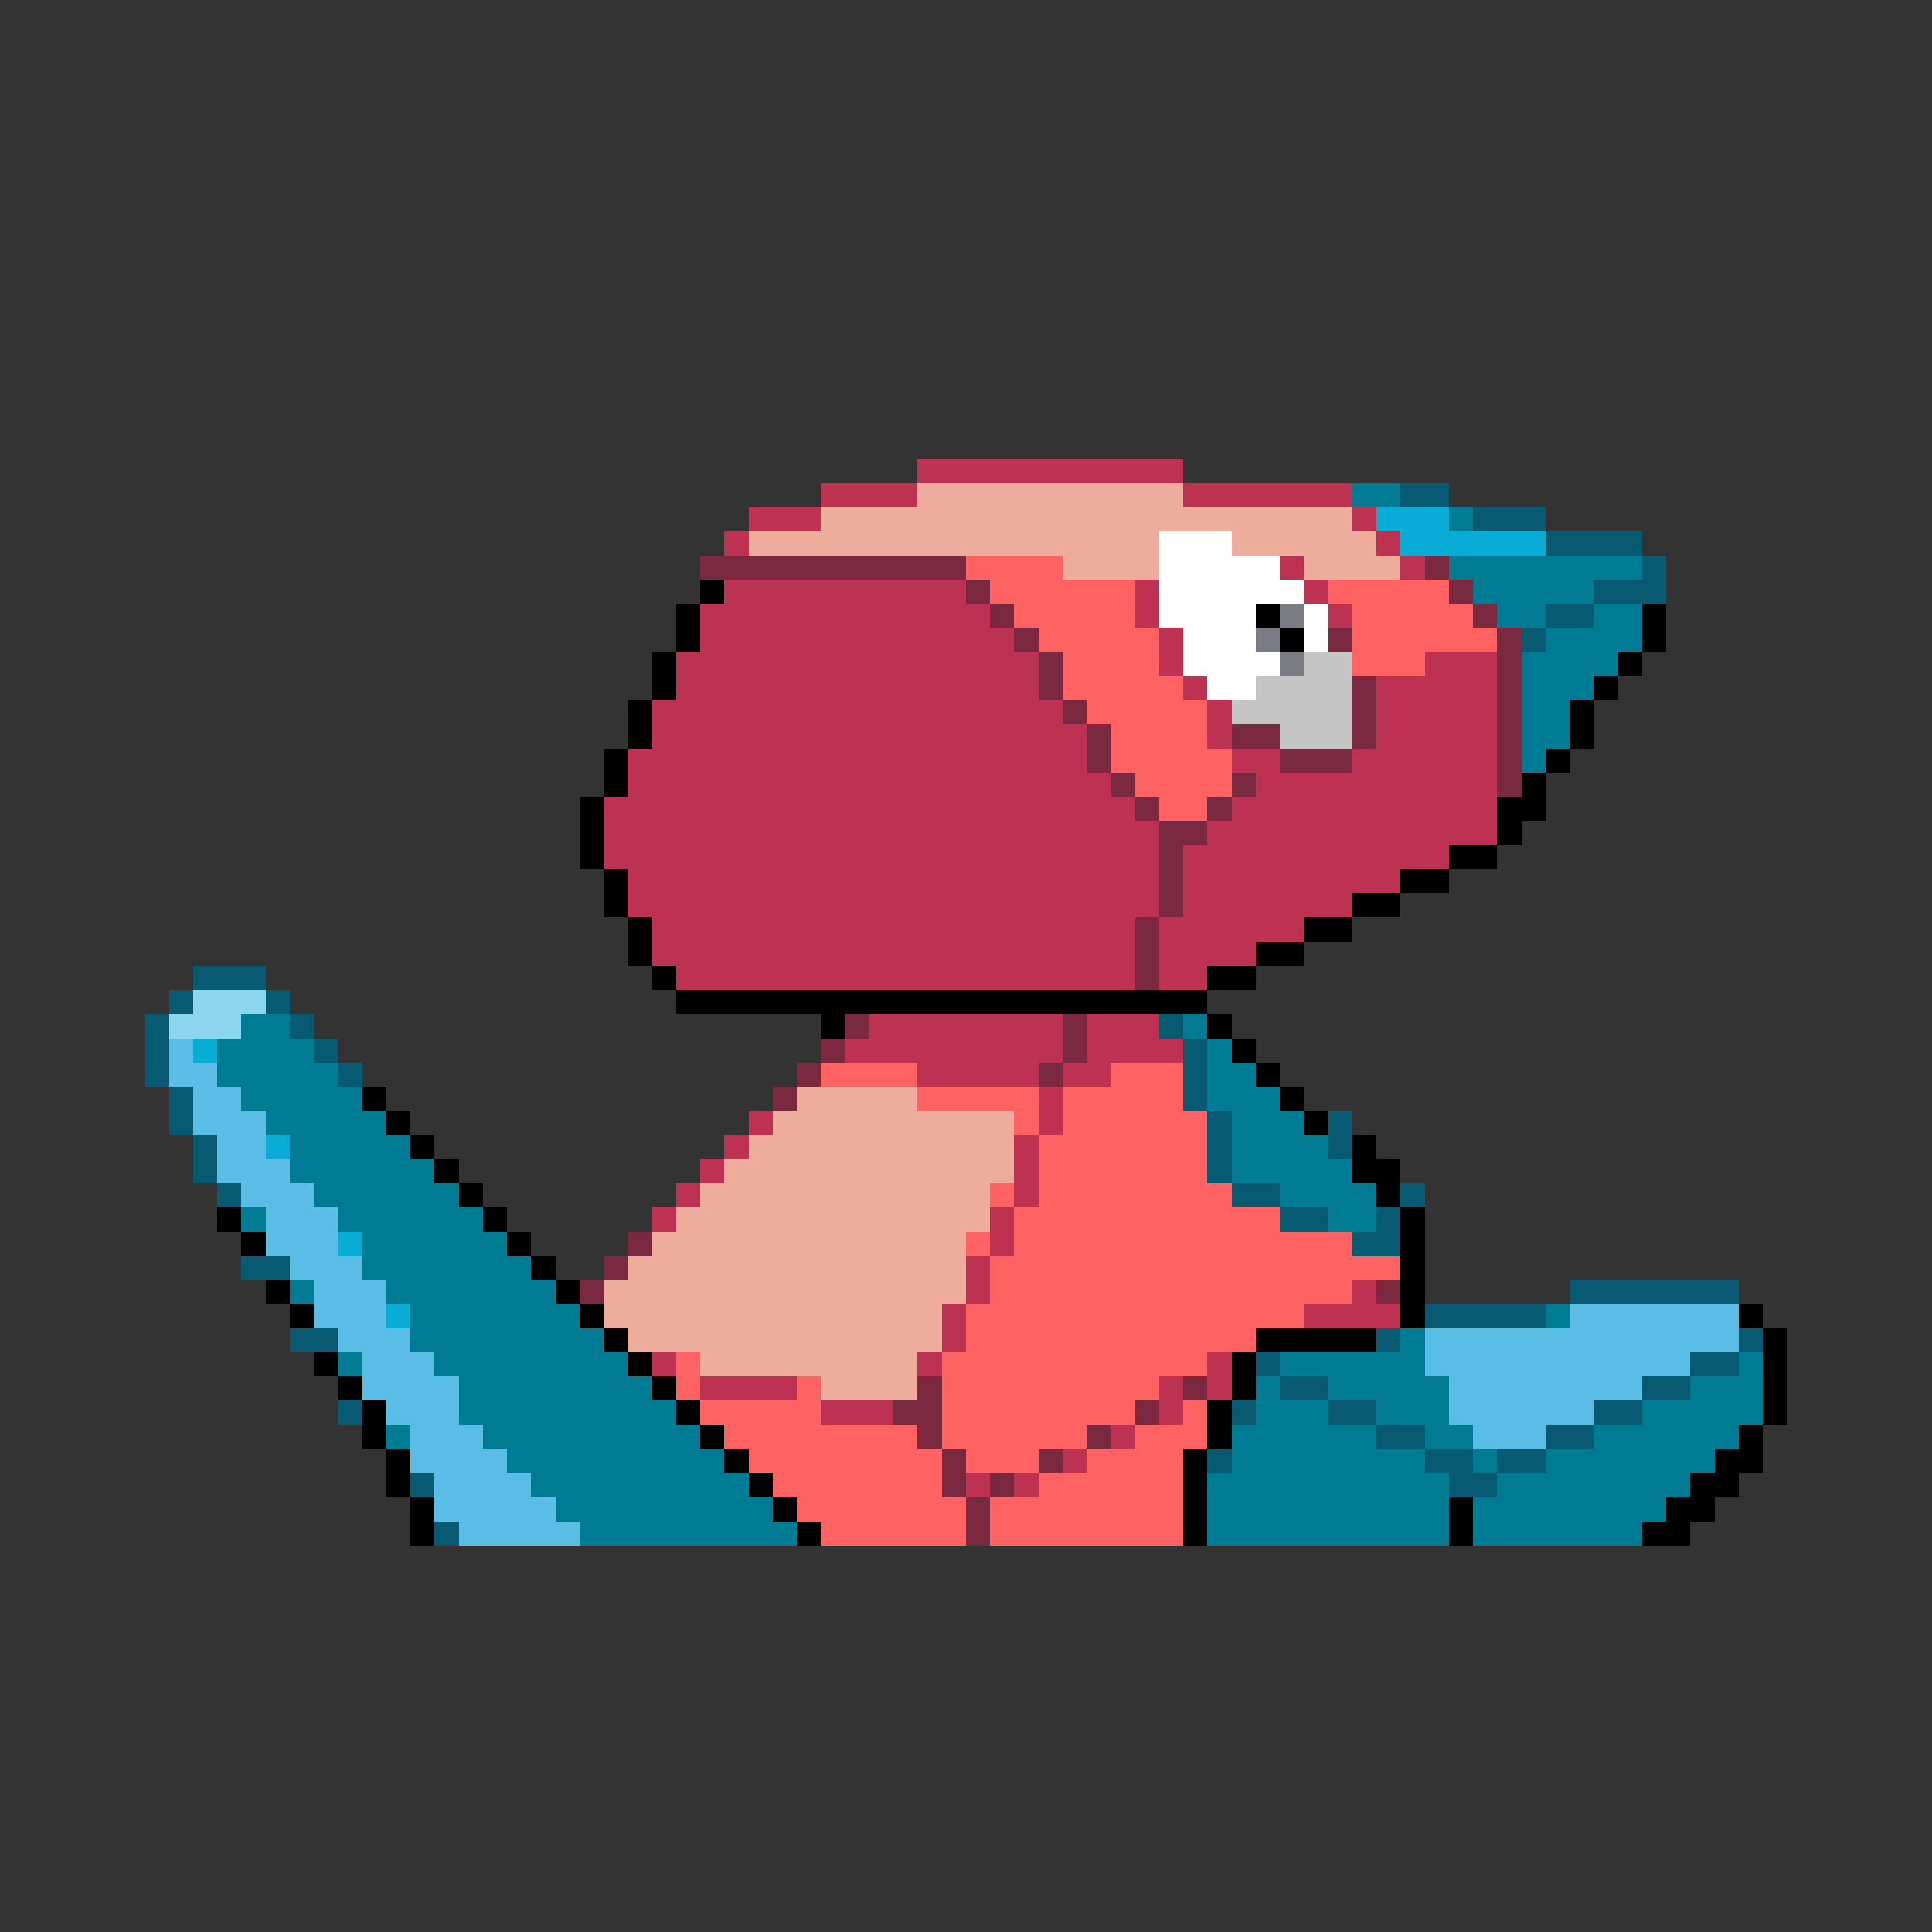 <svg xmlns="http://www.w3.org/2000/svg" viewBox="0 -0.5 80 80" shape-rendering="crispEdges">
<rect x="0" y="-0.5" width="80" height="80" fill="#333333" stroke="none"/>
<path stroke="#bd3152" d="M38 19h11M34 20h4M49 20h7M31 21h3M56 21h1M30 22h1M57 22h1M53 23h1M58 23h1M30 24h10M47 24h1M54 24h1M29 25h12M47 25h1M55 25h1M29 26h13M48 26h1M28 27h15M48 27h1M59 27h3M28 28h15M49 28h1M57 28h5M27 29h17M50 29h1M57 29h5M27 30h18M50 30h1M57 30h5M26 31h19M51 31h2M56 31h6M26 32h20M52 32h10M25 33h22M51 33h11M25 34h23M50 34h12M25 35h23M49 35h11M26 36h22M49 36h9M26 37h22M49 37h7M27 38h20M48 38h6M27 39h20M48 39h4M28 40h19M48 40h2M36 42h8M45 42h3M35 43h9M45 43h4M38 44h5M44 44h2M43 45h1M31 46h1M43 46h1M30 47h1M42 47h1M29 48h1M42 48h1M28 49h1M42 49h1M27 50h1M41 50h1M41 51h1M40 52h1M40 53h1M56 53h1M39 54h1M54 54h4M39 55h1M27 56h1M38 56h1M50 56h1M29 57h4M48 57h1M50 57h1M34 58h3M48 58h1M46 59h1M44 60h1M40 61h1M42 61h1" />
<path stroke="#eeac9c" d="M38 20h11M34 21h22M31 22h17M51 22h6M44 23h4M54 23h4M33 45h5M32 46h10M31 47h11M30 48h12M29 49h12M28 50h13M27 51h13M26 52h14M25 53h15M25 54h14M26 55h13M29 56h9M34 57h4" />
<path stroke="#007b94" d="M56 20h2M60 21h1M60 23h8M61 24h5M62 25h2M66 25h2M64 26h4M63 27h4M63 28h3M63 29h2M63 30h2M63 31h1M10 42h2M49 42h1M9 43h4M50 43h1M9 44h5M50 44h2M10 45h5M50 45h3M11 46h5M51 46h3M12 47h5M51 47h4M12 48h6M51 48h5M13 49h6M53 49h4M10 50h1M14 50h6M55 50h2M15 51h6M15 52h7M12 53h1M16 53h7M17 54h7M64 54h1M17 55h8M58 55h1M14 56h1M18 56h8M53 56h6M72 56h1M19 57h8M52 57h1M55 57h5M70 57h3M19 58h9M52 58h3M57 58h3M68 58h5M16 59h1M20 59h9M51 59h6M59 59h2M66 59h6M21 60h9M51 60h8M61 60h1M64 60h7M22 61h9M50 61h10M62 61h8M23 62h9M50 62h10M61 62h8M24 63h9M50 63h10M61 63h7" />
<path stroke="#085a73" d="M58 20h2M61 21h3M64 22h4M68 23h1M66 24h3M64 25h2M63 26h1M8 40h3M7 41h1M11 41h1M6 42h1M12 42h1M48 42h1M6 43h1M13 43h1M49 43h1M6 44h1M14 44h1M49 44h1M7 45h1M49 45h1M7 46h1M50 46h1M55 46h1M8 47h1M50 47h1M55 47h1M8 48h1M50 48h1M9 49h1M51 49h2M58 49h1M53 50h2M57 50h1M56 51h2M10 52h2M65 53h7M59 54h5M12 55h2M57 55h1M72 55h1M52 56h1M70 56h2M53 57h2M68 57h2M14 58h1M51 58h1M55 58h2M66 58h2M57 59h2M64 59h2M50 60h1M59 60h2M62 60h2M17 61h1M60 61h2M18 63h1" />
<path stroke="#08acd5" d="M57 21h3M58 22h6M8 43h1M11 47h1M14 51h1M16 54h1" />
<path stroke="#ffffff" d="M48 22h3M48 23h5M48 24h6M48 25h4M54 25h1M49 26h3M54 26h1M49 27h4M50 28h2" />
<path stroke="#7b2941" d="M29 23h11M59 23h1M40 24h1M60 24h1M41 25h1M61 25h1M42 26h1M55 26h1M62 26h1M43 27h1M62 27h1M43 28h1M56 28h1M62 28h1M44 29h1M56 29h1M62 29h1M45 30h1M51 30h2M56 30h1M62 30h1M45 31h1M53 31h3M62 31h1M46 32h1M51 32h1M62 32h1M47 33h1M50 33h1M48 34h2M48 35h1M48 36h1M48 37h1M47 38h1M47 39h1M47 40h1M35 42h1M44 42h1M34 43h1M44 43h1M33 44h1M43 44h1M32 45h1M26 51h1M25 52h1M24 53h1M57 53h1M38 57h1M49 57h1M37 58h2M47 58h1M38 59h1M45 59h1M39 60h1M43 60h1M39 61h1M41 61h1M40 62h1M40 63h1" />
<path stroke="#ff6262" d="M40 23h4M41 24h6M55 24h5M42 25h5M56 25h5M43 26h5M56 26h6M44 27h4M56 27h3M44 28h5M45 29h5M46 30h4M46 31h5M47 32h4M48 33h2M34 44h4M46 44h3M38 45h5M44 45h5M42 46h1M44 46h6M43 47h7M43 48h7M41 49h1M43 49h8M42 50h11M40 51h1M42 51h14M41 52h17M41 53h15M40 54h14M40 55h12M28 56h1M39 56h11M28 57h1M33 57h1M39 57h9M29 58h5M39 58h8M49 58h1M30 59h8M39 59h6M47 59h3M31 60h8M40 60h3M45 60h4M32 61h7M43 61h6M33 62h7M41 62h8M34 63h6M41 63h8" />
<path stroke="#000000" d="M29 24h1M28 25h1M52 25h1M68 25h1M28 26h1M53 26h1M68 26h1M27 27h1M67 27h1M27 28h1M66 28h1M26 29h1M65 29h1M26 30h1M65 30h1M25 31h1M64 31h1M25 32h1M63 32h1M24 33h1M62 33h2M24 34h1M62 34h1M24 35h1M60 35h2M25 36h1M58 36h2M25 37h1M56 37h2M26 38h1M54 38h2M26 39h1M52 39h2M27 40h1M50 40h2M28 41h22M34 42h1M50 42h1M51 43h1M52 44h1M15 45h1M53 45h1M16 46h1M54 46h1M17 47h1M56 47h1M18 48h1M56 48h2M19 49h1M57 49h1M9 50h1M20 50h1M58 50h1M10 51h1M21 51h1M58 51h1M22 52h1M58 52h1M11 53h1M23 53h1M58 53h1M12 54h1M24 54h1M58 54h1M72 54h1M25 55h1M52 55h5M73 55h1M13 56h1M26 56h1M51 56h1M73 56h1M14 57h1M27 57h1M51 57h1M73 57h1M15 58h1M28 58h1M50 58h1M73 58h1M15 59h1M29 59h1M50 59h1M72 59h1M16 60h1M30 60h1M49 60h1M71 60h2M16 61h1M31 61h1M49 61h1M70 61h2M17 62h1M32 62h1M49 62h1M60 62h1M69 62h2M17 63h1M33 63h1M49 63h1M60 63h1M68 63h2" />
<path stroke="#7b7b83" d="M53 25h1M52 26h1M53 27h1" />
<path stroke="#c5c5c5" d="M54 27h2M52 28h4M51 29h5M53 30h3" />
<path stroke="#8bd5ee" d="M8 41h3M7 42h3" />
<path stroke="#5abde6" d="M7 43h1M7 44h2M8 45h2M8 46h3M9 47h2M9 48h3M10 49h3M11 50h3M11 51h3M12 52h3M13 53h3M13 54h3M65 54h7M14 55h3M59 55h13M15 56h3M59 56h11M15 57h4M60 57h8M16 58h3M60 58h6M17 59h3M61 59h3M17 60h4M18 61h4M18 62h5M19 63h5" />
</svg>